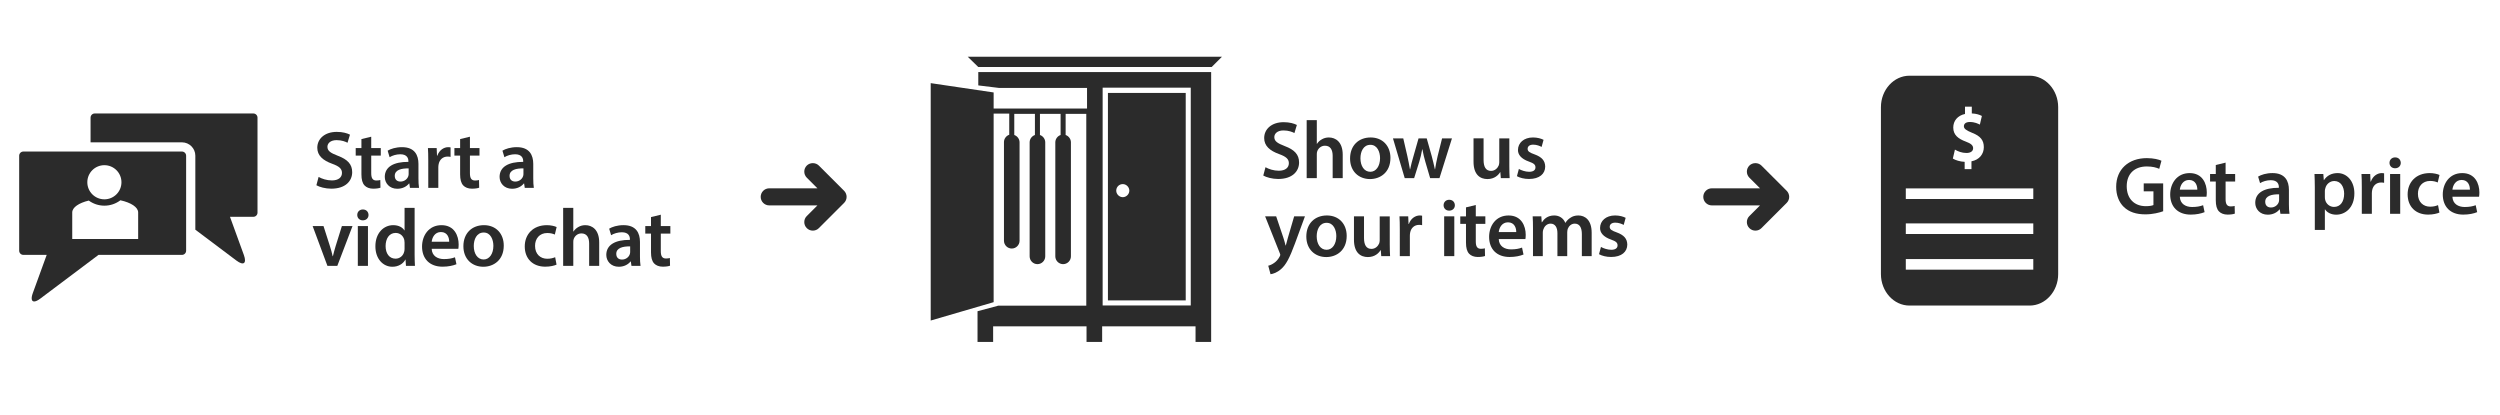 <?xml version="1.0" encoding="utf-8"?>
<!-- Generator: Adobe Illustrator 20.0.0, SVG Export Plug-In . SVG Version: 6.00 Build 0)  -->
<svg version="1.1" id="Layer_1" xmlns="http://www.w3.org/2000/svg" xmlns:xlink="http://www.w3.org/1999/xlink" x="0px" y="0px"
	 width="1205px" height="200px" viewBox="0 0 1205 200" style="enable-background:new 0 0 1205 200;" xml:space="preserve">
<style type="text/css">
	.st0{fill:#2B2B2B;}
</style>
<g>
	<path class="st0" d="M122.102,54.692H45.667c-1.113,0-2.016,0.902-2.016,2.018v11.894h44.044c3.561,0,6.457,2.896,6.457,6.455
		v35.652l19.795,14.874c3.457,2.599,5.077,1.4,3.599-2.666l-6.696-18.414h11.252c1.115,0,2.017-0.902,2.017-2.016V56.709
		C124.12,55.594,123.217,54.692,122.102,54.692z"/>
	<path class="st0" d="M87.696,73.042H11.26c-1.113,0-2.017,0.904-2.017,2.016v45.779c0,1.113,0.904,2.018,2.017,2.018h11.25
		l-6.694,18.413c-0.949,2.61-0.621,4.04,0.653,4.04c0.708,0,1.708-0.443,2.946-1.373l28.054-21.079h40.227
		c1.113,0,2.016-0.905,2.016-2.018V75.058C89.711,73.946,88.809,73.042,87.696,73.042z M50.314,79.619
		c4.544,0,8.227,3.683,8.227,8.227s-3.683,8.227-8.227,8.227s-8.227-3.683-8.227-8.227S45.77,79.619,50.314,79.619z M66.594,115.204
		H34.818v-12.797c0-2.452,3.205-4.591,7.963-5.734c2.117,1.54,4.715,2.459,7.532,2.459c2.902,0,5.569-0.973,7.72-2.596
		c5.086,1.103,8.561,3.316,8.561,5.871V115.204z"/>
	<g>
		<path class="st0" d="M471.531,41.165l9.949,1.213h42.469v9.95h-45.017v-7.766l-30.334-4.49v114.427l30.334-8.859V54.755h7.522
			v10.193c-1.455,0.485-2.546,1.941-2.546,3.519v47.567c0,2.063,1.698,3.76,3.76,3.76c2.064,0,3.762-1.698,3.762-3.76V68.588
			c0-1.578-1.091-3.034-2.547-3.519V54.877h9.949V65.07c-1.456,0.484-2.549,1.941-2.549,3.519v54.968
			c0,2.063,1.699,3.762,3.762,3.762c2.064,0,3.762-1.699,3.762-3.762V68.588c0-1.578-1.091-3.034-2.549-3.519V54.877h9.951V65.07
			c-1.455,0.484-2.548,1.941-2.548,3.519v54.968c0,2.063,1.698,3.762,3.762,3.762c2.063,0,3.762-1.699,3.762-3.762V68.588
			c0-1.578-1.093-3.034-2.549-3.519V54.877h9.951v92.464h-42.471l-9.951,2.669v14.805h7.524v-7.523h45.018v7.523h7.525v-7.523
			h45.018v7.523h7.523V34.733H471.531V41.165z M531.475,42.256h42.471v104.963h-42.471V42.256z"/>
		<path class="st0" d="M534.022,144.792h37.496V44.804h-37.496V144.792z M541.183,88.731c1.699,0,3.155,1.456,3.155,3.155
			c0,1.699-1.456,3.155-3.155,3.155s-3.155-1.456-3.155-3.155C538.027,90.066,539.483,88.731,541.183,88.731z"/>
		<polygon class="st0" points="471.531,32.307 584.017,32.307 588.992,27.331 466.435,27.331 		"/>
	</g>
	<path class="st0" d="M978.275,36.491h-57.906c-7.57,0-13.764,6.821-13.764,15.158v80.475c0,8.337,6.193,15.158,13.764,15.158
		h57.906c7.57,0,13.765-6.821,13.765-15.158V51.648C992.04,43.312,985.846,36.491,978.275,36.491z M947.498,68.24
		c-3.582-1.327-6.026-3.171-6.026-6.747c0-3.245,2.077-5.789,5.66-6.563v-3.502h3.28v3.245c2.243,0.111,3.749,0.626,4.855,1.216
		l-0.971,4.166c-0.87-0.406-2.411-1.254-4.822-1.254c-2.175,0-2.877,1.033-2.877,2.065c0,1.217,1.172,1.992,4.017,3.17
		c3.984,1.549,5.591,3.577,5.591,6.894c0,3.282-2.108,6.084-5.959,6.821v3.76h-3.28v-3.503c-2.246-0.109-4.421-0.774-5.692-1.584
		l1.005-4.313c1.406,0.848,3.381,1.622,5.556,1.622c1.909,0,3.214-0.812,3.214-2.287C951.048,70.047,949.977,69.162,947.498,68.24z
		 M980.048,129.98h-61.451v-5.117h61.451V129.98z M980.048,112.787h-61.451v-5.117h61.451V112.787z M980.048,95.912h-61.451v-5.117
		h61.451V95.912z"/>
</g>
<g>
	<path class="st0" d="M406.859,91.966l-12.165-12.16c-0.746-0.747-1.807-1.177-2.911-1.177h-0.001c-1.104,0-2.166,0.429-2.916,1.18
		c-1.601,1.608-1.599,4.222,0.004,5.827l5.13,5.129h-23.227c-2.271,0-4.118,1.847-4.118,4.117c0,2.271,1.847,4.119,4.118,4.119H394
		l-5.128,5.126c-0.781,0.779-1.211,1.816-1.209,2.922c0.002,1.101,0.431,2.134,1.207,2.903c0.779,0.781,1.814,1.211,2.914,1.211
		c1.108,0,2.143-0.431,2.91-1.21l12.167-12.161c0.767-0.767,1.207-1.829,1.207-2.91C408.066,93.802,407.628,92.74,406.859,91.966z"
		/>
	<g>
		<g>
			<path class="st0" d="M153.566,85.272c1.575,0.906,3.939,1.693,6.42,1.693c3.112,0,4.845-1.457,4.845-3.623
				c0-2.01-1.339-3.191-4.727-4.412c-4.372-1.576-7.169-3.9-7.169-7.721c0-4.333,3.624-7.642,9.375-7.642
				c2.875,0,5.003,0.63,6.382,1.339l-1.182,3.9c-0.945-0.512-2.797-1.26-5.278-1.26c-3.073,0-4.412,1.654-4.412,3.191
				c0,2.048,1.536,2.993,5.081,4.372c4.609,1.733,6.854,4.057,6.854,7.878c0,4.254-3.23,7.957-10.084,7.957
				c-2.797,0-5.712-0.788-7.169-1.655L153.566,85.272z"/>
		</g>
		<g>
			<path class="st0" d="M178.931,65.892v5.476h4.608v3.623h-4.608v8.469c0,2.323,0.63,3.545,2.482,3.545
				c0.827,0,1.457-0.118,1.891-0.236l0.079,3.703c-0.709,0.275-1.969,0.473-3.506,0.473c-1.773,0-3.27-0.591-4.175-1.576
				c-1.024-1.103-1.497-2.836-1.497-5.357V74.99h-2.757v-3.623h2.757v-4.333L178.931,65.892z"/>
		</g>
		<g>
			<path class="st0" d="M197.599,90.55l-0.315-2.127h-0.118c-1.182,1.497-3.191,2.56-5.672,2.56c-3.86,0-6.027-2.797-6.027-5.712
				c0-4.845,4.294-7.288,11.384-7.248v-0.315c0-1.26-0.512-3.349-3.899-3.349c-1.891,0-3.86,0.591-5.16,1.419l-0.945-3.151
				c1.418-0.867,3.9-1.694,6.933-1.694c6.145,0,7.918,3.899,7.918,8.075v6.933c0,1.733,0.079,3.427,0.275,4.608H197.599z
				 M196.969,81.175c-3.427-0.079-6.696,0.67-6.696,3.585c0,1.891,1.221,2.757,2.757,2.757c1.93,0,3.348-1.26,3.781-2.639
				c0.118-0.355,0.157-0.748,0.157-1.064V81.175z"/>
		</g>
		<g>
			<path class="st0" d="M206.42,77.551c0-2.6-0.039-4.451-0.157-6.184h4.215l0.158,3.663h0.157c0.945-2.718,3.191-4.096,5.239-4.096
				c0.472,0,0.748,0.039,1.142,0.118v4.569c-0.394-0.079-0.827-0.157-1.418-0.157c-2.324,0-3.9,1.497-4.333,3.663
				c-0.079,0.434-0.157,0.945-0.157,1.497v9.927h-4.845V77.551z"/>
		</g>
		<g>
			<path class="st0" d="M226.506,65.892v5.476h4.609v3.623h-4.609v8.469c0,2.323,0.63,3.545,2.482,3.545
				c0.827,0,1.457-0.118,1.891-0.236l0.079,3.703c-0.709,0.275-1.969,0.473-3.506,0.473c-1.773,0-3.269-0.591-4.175-1.576
				c-1.024-1.103-1.497-2.836-1.497-5.357V74.99h-2.757v-3.623h2.757v-4.333L226.506,65.892z"/>
		</g>
		<g>
			<path class="st0" d="M252.934,90.55l-0.316-2.127H252.5c-1.182,1.497-3.191,2.56-5.672,2.56c-3.86,0-6.027-2.797-6.027-5.712
				c0-4.845,4.294-7.288,11.384-7.248v-0.315c0-1.26-0.512-3.349-3.899-3.349c-1.891,0-3.861,0.591-5.16,1.419l-0.945-3.151
				c1.418-0.867,3.9-1.694,6.933-1.694c6.145,0,7.917,3.899,7.917,8.075v6.933c0,1.733,0.079,3.427,0.276,4.608H252.934z
				 M252.303,81.175c-3.427-0.079-6.697,0.67-6.697,3.585c0,1.891,1.221,2.757,2.757,2.757c1.93,0,3.348-1.26,3.781-2.639
				c0.118-0.355,0.158-0.748,0.158-1.064V81.175z"/>
		</g>
		<g>
			<path class="st0" d="M155.929,108.962l3.112,9.729c0.552,1.694,0.945,3.23,1.3,4.806h0.118c0.355-1.576,0.788-3.073,1.3-4.806
				l3.033-9.729h5.121l-7.327,19.183h-4.766l-7.13-19.183H155.929z"/>
		</g>
		<g>
			<path class="st0" d="M177.631,103.604c0,1.457-1.064,2.6-2.757,2.6c-1.615,0-2.679-1.142-2.679-2.6
				c0-1.497,1.103-2.639,2.718-2.639C176.567,100.965,177.591,102.108,177.631,103.604z M172.47,128.145v-19.183h4.885v19.183
				H172.47z"/>
		</g>
		<g>
			<path class="st0" d="M199.845,100.178v22.57c0,1.97,0.079,4.097,0.158,5.397h-4.333l-0.197-3.033h-0.079
				c-1.142,2.128-3.466,3.467-6.263,3.467c-4.569,0-8.193-3.9-8.193-9.809c-0.039-6.42,3.979-10.241,8.587-10.241
				c2.639,0,4.53,1.103,5.396,2.521H195v-10.872H199.845z M195,116.957c0-0.393-0.039-0.866-0.118-1.26
				c-0.434-1.891-1.97-3.427-4.176-3.427c-3.111,0-4.845,2.757-4.845,6.342c0,3.505,1.733,6.066,4.806,6.066
				c1.97,0,3.703-1.339,4.175-3.427c0.118-0.434,0.158-0.906,0.158-1.418V116.957z"/>
		</g>
		<g>
			<path class="st0" d="M208.074,119.912c0.118,3.466,2.836,4.963,5.909,4.963c2.245,0,3.86-0.316,5.318-0.867l0.709,3.349
				c-1.654,0.67-3.939,1.182-6.696,1.182c-6.224,0-9.887-3.821-9.887-9.691c0-5.317,3.23-10.32,9.375-10.32
				c6.224,0,8.272,5.121,8.272,9.336c0,0.906-0.079,1.615-0.157,2.048H208.074z M216.504,116.525
				c0.039-1.773-0.749-4.688-3.979-4.688c-2.993,0-4.254,2.718-4.451,4.688H216.504z"/>
		</g>
		<g>
			<path class="st0" d="M242.813,118.375c0,7.052-4.963,10.203-9.848,10.203c-5.436,0-9.611-3.742-9.611-9.887
				c0-6.302,4.136-10.163,9.927-10.163C238.992,108.528,242.813,112.546,242.813,118.375z M228.357,118.573
				c0,3.703,1.812,6.499,4.766,6.499c2.757,0,4.688-2.718,4.688-6.578c0-2.994-1.339-6.421-4.648-6.421
				C229.736,112.073,228.357,115.382,228.357,118.573z"/>
		</g>
		<g>
			<path class="st0" d="M268.254,127.554c-1.024,0.473-3.033,0.985-5.436,0.985c-5.987,0-9.887-3.821-9.887-9.769
				c0-5.751,3.939-10.241,10.675-10.241c1.773,0,3.585,0.394,4.688,0.906l-0.867,3.624c-0.788-0.354-1.93-0.748-3.663-0.748
				c-3.703,0-5.909,2.718-5.869,6.224c0,3.939,2.56,6.184,5.869,6.184c1.694,0,2.875-0.355,3.821-0.749L268.254,127.554z"/>
		</g>
		<g>
			<path class="st0" d="M271.442,100.178h4.885v11.423h0.079c0.591-0.906,1.379-1.655,2.403-2.206
				c0.945-0.552,2.087-0.866,3.309-0.866c3.27,0,6.696,2.166,6.696,8.311v11.305h-4.845v-10.754c0-2.797-1.024-4.885-3.703-4.885
				c-1.891,0-3.23,1.26-3.742,2.719c-0.157,0.393-0.197,0.906-0.197,1.457v11.462h-4.885V100.178z"/>
		</g>
		<g>
			<path class="st0" d="M304.369,128.145l-0.316-2.127h-0.118c-1.182,1.497-3.191,2.56-5.672,2.56c-3.86,0-6.027-2.797-6.027-5.712
				c0-4.845,4.294-7.288,11.384-7.248v-0.315c0-1.26-0.512-3.349-3.899-3.349c-1.891,0-3.861,0.591-5.16,1.419l-0.945-3.151
				c1.418-0.867,3.9-1.694,6.933-1.694c6.145,0,7.917,3.899,7.917,8.075v6.933c0,1.733,0.079,3.427,0.276,4.608H304.369z
				 M303.739,118.77c-3.427-0.079-6.697,0.67-6.697,3.585c0,1.891,1.221,2.757,2.757,2.757c1.93,0,3.348-1.26,3.781-2.639
				c0.118-0.355,0.158-0.748,0.158-1.064V118.77z"/>
		</g>
		<g>
			<path class="st0" d="M318.507,103.486v5.476h4.608v3.623h-4.608v8.469c0,2.323,0.63,3.545,2.482,3.545
				c0.827,0,1.457-0.118,1.891-0.236l0.079,3.703c-0.709,0.275-1.969,0.473-3.506,0.473c-1.773,0-3.27-0.591-4.175-1.576
				c-1.024-1.103-1.497-2.836-1.497-5.357v-9.021h-2.757v-3.623h2.757v-4.333L318.507,103.486z"/>
		</g>
	</g>
	<g>
		<g>
			<path class="st0" d="M609.968,80.597c1.575,0.906,3.939,1.693,6.42,1.693c3.112,0,4.845-1.457,4.845-3.623
				c0-2.01-1.339-3.191-4.727-4.412c-4.372-1.576-7.169-3.9-7.169-7.721c0-4.333,3.624-7.642,9.375-7.642
				c2.875,0,5.003,0.63,6.382,1.339l-1.182,3.9c-0.945-0.512-2.797-1.26-5.278-1.26c-3.073,0-4.412,1.654-4.412,3.191
				c0,2.048,1.536,2.993,5.081,4.372c4.609,1.733,6.854,4.057,6.854,7.878c0,4.254-3.23,7.957-10.084,7.957
				c-2.797,0-5.712-0.788-7.169-1.655L609.968,80.597z"/>
		</g>
		<g>
			<path class="st0" d="M629.818,57.908h4.885v11.423h0.079c0.591-0.906,1.379-1.655,2.403-2.206
				c0.945-0.552,2.087-0.866,3.309-0.866c3.27,0,6.696,2.166,6.696,8.311v11.305h-4.845V75.121c0-2.797-1.024-4.885-3.703-4.885
				c-1.891,0-3.23,1.26-3.742,2.719c-0.157,0.393-0.197,0.906-0.197,1.457v11.462h-4.885V57.908z"/>
		</g>
		<g>
			<path class="st0" d="M670.19,76.105c0,7.052-4.963,10.203-9.848,10.203c-5.436,0-9.611-3.742-9.611-9.887
				c0-6.302,4.136-10.163,9.927-10.163C666.369,66.258,670.19,70.276,670.19,76.105z M655.733,76.303
				c0,3.703,1.812,6.499,4.766,6.499c2.757,0,4.688-2.718,4.688-6.578c0-2.994-1.339-6.421-4.648-6.421
				C657.112,69.803,655.733,73.112,655.733,76.303z"/>
		</g>
		<g>
			<path class="st0" d="M676.372,66.692l2.009,8.705c0.433,2.049,0.867,4.136,1.221,6.224h0.079
				c0.394-2.087,1.024-4.214,1.576-6.184l2.482-8.744h3.939l2.403,8.508c0.591,2.246,1.103,4.333,1.536,6.42h0.079
				c0.315-2.087,0.748-4.175,1.26-6.42l2.127-8.508h4.766l-6.027,19.183h-4.49l-2.285-7.799c-0.591-2.01-1.024-3.821-1.457-6.145
				h-0.079c-0.394,2.364-0.906,4.254-1.457,6.145l-2.442,7.799h-4.53l-5.672-19.183H676.372z"/>
		</g>
		<g>
			<path class="st0" d="M727.494,80.124c0,2.284,0.079,4.176,0.157,5.751h-4.254l-0.236-2.915h-0.079
				c-0.827,1.379-2.718,3.349-6.145,3.349c-3.506,0-6.696-2.088-6.696-8.351V66.692h4.845V77.13c0,3.191,1.025,5.239,3.585,5.239
				c1.93,0,3.191-1.379,3.702-2.6c0.158-0.433,0.276-0.945,0.276-1.497v-11.58h4.845V80.124z"/>
		</g>
		<g>
			<path class="st0" d="M732.098,81.424c1.103,0.67,3.191,1.379,4.924,1.379c2.127,0,3.073-0.866,3.073-2.127
				c0-1.3-0.788-1.969-3.151-2.797c-3.742-1.3-5.318-3.348-5.278-5.594c0-3.387,2.797-6.026,7.248-6.026
				c2.127,0,3.979,0.552,5.081,1.142l-0.945,3.427c-0.827-0.473-2.363-1.103-4.057-1.103c-1.733,0-2.678,0.828-2.678,2.01
				c0,1.221,0.906,1.811,3.348,2.678c3.467,1.26,5.082,3.033,5.121,5.869c0,3.467-2.718,5.988-7.799,5.988
				c-2.324,0-4.412-0.552-5.83-1.34L732.098,81.424z"/>
		</g>
		<g>
			<path class="st0" d="M615.114,104.286l3.466,10.281c0.394,1.182,0.788,2.639,1.063,3.742h0.118
				c0.315-1.103,0.67-2.521,1.024-3.781l2.993-10.241h5.2l-4.806,13.077c-2.639,7.17-4.412,10.36-6.697,12.33
				c-1.891,1.694-3.86,2.324-5.081,2.482l-1.103-4.097c0.827-0.197,1.851-0.63,2.836-1.339c0.906-0.591,1.969-1.733,2.639-3.033
				c0.197-0.354,0.315-0.63,0.315-0.866c0-0.197-0.039-0.473-0.276-0.945l-7.011-17.608H615.114z"/>
		</g>
		<g>
			<path class="st0" d="M649.106,113.7c0,7.052-4.963,10.203-9.848,10.203c-5.436,0-9.611-3.742-9.611-9.887
				c0-6.302,4.136-10.163,9.927-10.163C645.285,103.853,649.106,107.87,649.106,113.7z M634.649,113.897
				c0,3.703,1.812,6.499,4.766,6.499c2.757,0,4.688-2.718,4.688-6.578c0-2.994-1.339-6.421-4.648-6.421
				C636.028,107.397,634.649,110.707,634.649,113.897z"/>
		</g>
		<g>
			<path class="st0" d="M669.861,117.718c0,2.284,0.079,4.176,0.157,5.751h-4.254l-0.236-2.915h-0.079
				c-0.827,1.379-2.718,3.349-6.145,3.349c-3.506,0-6.696-2.088-6.696-8.351v-11.265h4.845v10.438c0,3.191,1.024,5.239,3.585,5.239
				c1.93,0,3.191-1.379,3.702-2.6c0.158-0.433,0.276-0.945,0.276-1.497v-11.58h4.845V117.718z"/>
		</g>
		<g>
			<path class="st0" d="M674.702,110.47c0-2.6-0.039-4.451-0.157-6.184h4.215l0.158,3.663h0.157
				c0.945-2.718,3.191-4.096,5.239-4.096c0.472,0,0.748,0.039,1.142,0.118v4.569c-0.394-0.079-0.827-0.157-1.418-0.157
				c-2.324,0-3.9,1.497-4.333,3.663c-0.079,0.434-0.157,0.945-0.157,1.497v9.927h-4.845V110.47z"/>
		</g>
		<g>
			<path class="st0" d="M701.248,98.929c0,1.457-1.064,2.6-2.757,2.6c-1.615,0-2.679-1.142-2.679-2.6
				c0-1.497,1.103-2.639,2.718-2.639C700.184,96.29,701.208,97.432,701.248,98.929z M696.087,123.469v-19.183h4.885v19.183H696.087z
				"/>
		</g>
		<g>
			<path class="st0" d="M711.33,98.811v5.476h4.608v3.623h-4.608v8.469c0,2.323,0.63,3.545,2.482,3.545
				c0.827,0,1.457-0.118,1.891-0.236l0.079,3.703c-0.709,0.275-1.969,0.473-3.506,0.473c-1.773,0-3.27-0.591-4.175-1.576
				c-1.024-1.103-1.497-2.836-1.497-5.357v-9.021h-2.757v-3.623h2.757v-4.333L711.33,98.811z"/>
		</g>
		<g>
			<path class="st0" d="M722.397,115.237c0.118,3.466,2.836,4.963,5.909,4.963c2.245,0,3.86-0.316,5.318-0.867l0.709,3.349
				c-1.654,0.67-3.939,1.182-6.696,1.182c-6.224,0-9.887-3.821-9.887-9.691c0-5.317,3.23-10.32,9.375-10.32
				c6.224,0,8.272,5.121,8.272,9.336c0,0.906-0.079,1.615-0.157,2.048H722.397z M730.826,111.849
				c0.039-1.773-0.748-4.688-3.979-4.688c-2.993,0-4.254,2.718-4.451,4.688H730.826z"/>
		</g>
		<g>
			<path class="st0" d="M738.898,109.998c0-2.206-0.039-4.058-0.157-5.712h4.175l0.197,2.836h0.118
				c0.945-1.497,2.679-3.269,5.909-3.269c2.521,0,4.49,1.418,5.318,3.545h0.079c0.67-1.063,1.458-1.851,2.363-2.402
				c1.064-0.748,2.285-1.142,3.861-1.142c3.191,0,6.42,2.166,6.42,8.311v11.305h-4.727v-10.596c0-3.191-1.103-5.081-3.427-5.081
				c-1.654,0-2.875,1.182-3.388,2.56c-0.118,0.473-0.236,1.064-0.236,1.615v11.502h-4.727v-11.108c0-2.678-1.064-4.569-3.309-4.569
				c-1.812,0-3.033,1.418-3.466,2.758c-0.197,0.472-0.276,1.024-0.276,1.575v11.344h-4.727V109.998z"/>
		</g>
		<g>
			<path class="st0" d="M771.666,119.018c1.103,0.67,3.191,1.379,4.924,1.379c2.127,0,3.073-0.866,3.073-2.127
				c0-1.3-0.788-1.969-3.151-2.797c-3.742-1.3-5.318-3.348-5.278-5.594c0-3.387,2.797-6.026,7.248-6.026
				c2.127,0,3.979,0.552,5.081,1.142l-0.945,3.427c-0.827-0.473-2.363-1.103-4.057-1.103c-1.733,0-2.678,0.828-2.678,2.01
				c0,1.221,0.906,1.811,3.348,2.678c3.466,1.26,5.081,3.033,5.121,5.869c0,3.467-2.718,5.988-7.799,5.988
				c-2.324,0-4.412-0.552-5.83-1.34L771.666,119.018z"/>
		</g>
	</g>
	<g>
		<g>
			<path class="st0" d="M1042.647,101.823c-1.694,0.63-5.002,1.497-8.548,1.497c-4.49,0-7.878-1.142-10.399-3.545
				c-2.363-2.246-3.742-5.751-3.702-9.769c0-8.39,5.987-13.787,14.771-13.787c3.27,0,5.83,0.67,7.051,1.26l-1.064,3.9
				c-1.457-0.63-3.23-1.142-6.027-1.142c-5.672,0-9.65,3.348-9.65,9.532c0,6.026,3.702,9.611,9.217,9.611
				c1.733,0,3.033-0.236,3.663-0.552v-6.617h-4.687v-3.821h9.375V101.823z"/>
		</g>
		<g>
			<path class="st0" d="M1050.678,94.811c0.118,3.466,2.836,4.963,5.909,4.963c2.245,0,3.86-0.316,5.318-0.867l0.709,3.349
				c-1.654,0.67-3.939,1.182-6.696,1.182c-6.224,0-9.887-3.821-9.887-9.691c0-5.317,3.23-10.32,9.375-10.32
				c6.224,0,8.272,5.121,8.272,9.336c0,0.906-0.079,1.615-0.157,2.048H1050.678z M1059.108,91.424
				c0.039-1.773-0.749-4.688-3.979-4.688c-2.994,0-4.254,2.718-4.451,4.688H1059.108z"/>
		</g>
		<g>
			<path class="st0" d="M1072.734,78.385v5.476h4.609v3.623h-4.609v8.469c0,2.323,0.63,3.545,2.482,3.545
				c0.827,0,1.457-0.118,1.891-0.236l0.079,3.703c-0.709,0.275-1.969,0.473-3.506,0.473c-1.773,0-3.269-0.591-4.175-1.576
				c-1.025-1.103-1.497-2.836-1.497-5.357v-9.021h-2.757v-3.623h2.757v-4.333L1072.734,78.385z"/>
		</g>
		<g>
			<path class="st0" d="M1099.161,103.044l-0.315-2.127h-0.119c-1.182,1.497-3.191,2.56-5.672,2.56c-3.86,0-6.027-2.797-6.027-5.712
				c0-4.845,4.294-7.288,11.384-7.248v-0.315c0-1.26-0.512-3.349-3.9-3.349c-1.891,0-3.86,0.591-5.16,1.419l-0.945-3.151
				c1.418-0.867,3.9-1.694,6.933-1.694c6.145,0,7.918,3.899,7.918,8.075v6.933c0,1.733,0.079,3.427,0.275,4.608H1099.161z
				 M1098.53,93.669c-3.427-0.079-6.696,0.67-6.696,3.585c0,1.891,1.221,2.757,2.757,2.757c1.93,0,3.348-1.26,3.781-2.639
				c0.118-0.355,0.157-0.748,0.157-1.064V93.669z"/>
		</g>
		<g>
			<path class="st0" d="M1115.739,90.242c0-2.521-0.079-4.57-0.157-6.381h4.254l0.237,2.954h0.079
				c1.418-2.166,3.663-3.387,6.578-3.387c4.412,0,8.075,3.781,8.075,9.768c0,6.933-4.372,10.282-8.745,10.282
				c-2.403,0-4.412-1.024-5.396-2.56h-0.079v9.926h-4.845V90.242z M1120.584,95.008c0,0.473,0.039,0.906,0.157,1.339
				c0.473,1.969,2.206,3.388,4.254,3.388c3.072,0,4.884-2.56,4.884-6.342c0-3.388-1.654-6.145-4.766-6.145
				c-2.009,0-3.86,1.457-4.333,3.585c-0.118,0.393-0.197,0.827-0.197,1.221V95.008z"/>
		</g>
		<g>
			<path class="st0" d="M1138.385,90.045c0-2.6-0.039-4.451-0.157-6.184h4.215l0.158,3.663h0.157
				c0.945-2.718,3.191-4.096,5.239-4.096c0.473,0,0.748,0.039,1.142,0.118v4.569c-0.394-0.079-0.827-0.157-1.418-0.157
				c-2.324,0-3.9,1.497-4.333,3.663c-0.079,0.434-0.157,0.945-0.157,1.497v9.927h-4.845V90.045z"/>
		</g>
		<g>
			<path class="st0" d="M1157.172,78.503c0,1.457-1.064,2.6-2.757,2.6c-1.615,0-2.679-1.142-2.679-2.6
				c0-1.497,1.103-2.639,2.718-2.639C1156.109,75.864,1157.133,77.007,1157.172,78.503z M1152.012,103.044V83.861h4.885v19.183
				H1152.012z"/>
		</g>
		<g>
			<path class="st0" d="M1175.802,102.453c-1.024,0.473-3.033,0.985-5.436,0.985c-5.987,0-9.887-3.821-9.887-9.769
				c0-5.751,3.939-10.241,10.675-10.241c1.773,0,3.585,0.394,4.688,0.906l-0.867,3.624c-0.788-0.354-1.93-0.748-3.663-0.748
				c-3.703,0-5.909,2.718-5.869,6.224c0,3.939,2.56,6.184,5.869,6.184c1.694,0,2.875-0.355,3.821-0.749L1175.802,102.453z"/>
		</g>
		<g>
			<path class="st0" d="M1182.063,94.811c0.118,3.466,2.836,4.963,5.909,4.963c2.245,0,3.86-0.316,5.318-0.867l0.709,3.349
				c-1.654,0.67-3.939,1.182-6.696,1.182c-6.224,0-9.887-3.821-9.887-9.691c0-5.317,3.23-10.32,9.375-10.32
				c6.224,0,8.272,5.121,8.272,9.336c0,0.906-0.079,1.615-0.157,2.048H1182.063z M1190.493,91.424
				c0.039-1.773-0.749-4.688-3.979-4.688c-2.993,0-4.254,2.718-4.451,4.688H1190.493z"/>
		</g>
	</g>
</g>
<path class="st0" d="M861.186,91.966l-12.165-12.16c-0.746-0.747-1.807-1.177-2.911-1.177h-0.001c-1.104,0-2.166,0.429-2.916,1.18
	c-1.601,1.608-1.599,4.222,0.004,5.827l5.13,5.129h-23.227c-2.271,0-4.118,1.847-4.118,4.117c0,2.271,1.847,4.119,4.118,4.119
	h23.226l-5.128,5.126c-0.781,0.779-1.211,1.816-1.209,2.922c0.002,1.101,0.431,2.134,1.207,2.903
	c0.779,0.781,1.814,1.211,2.914,1.211c1.108,0,2.143-0.431,2.91-1.21l12.167-12.161c0.767-0.767,1.207-1.829,1.207-2.91
	C862.393,93.802,861.954,92.74,861.186,91.966z"/>
</svg>
